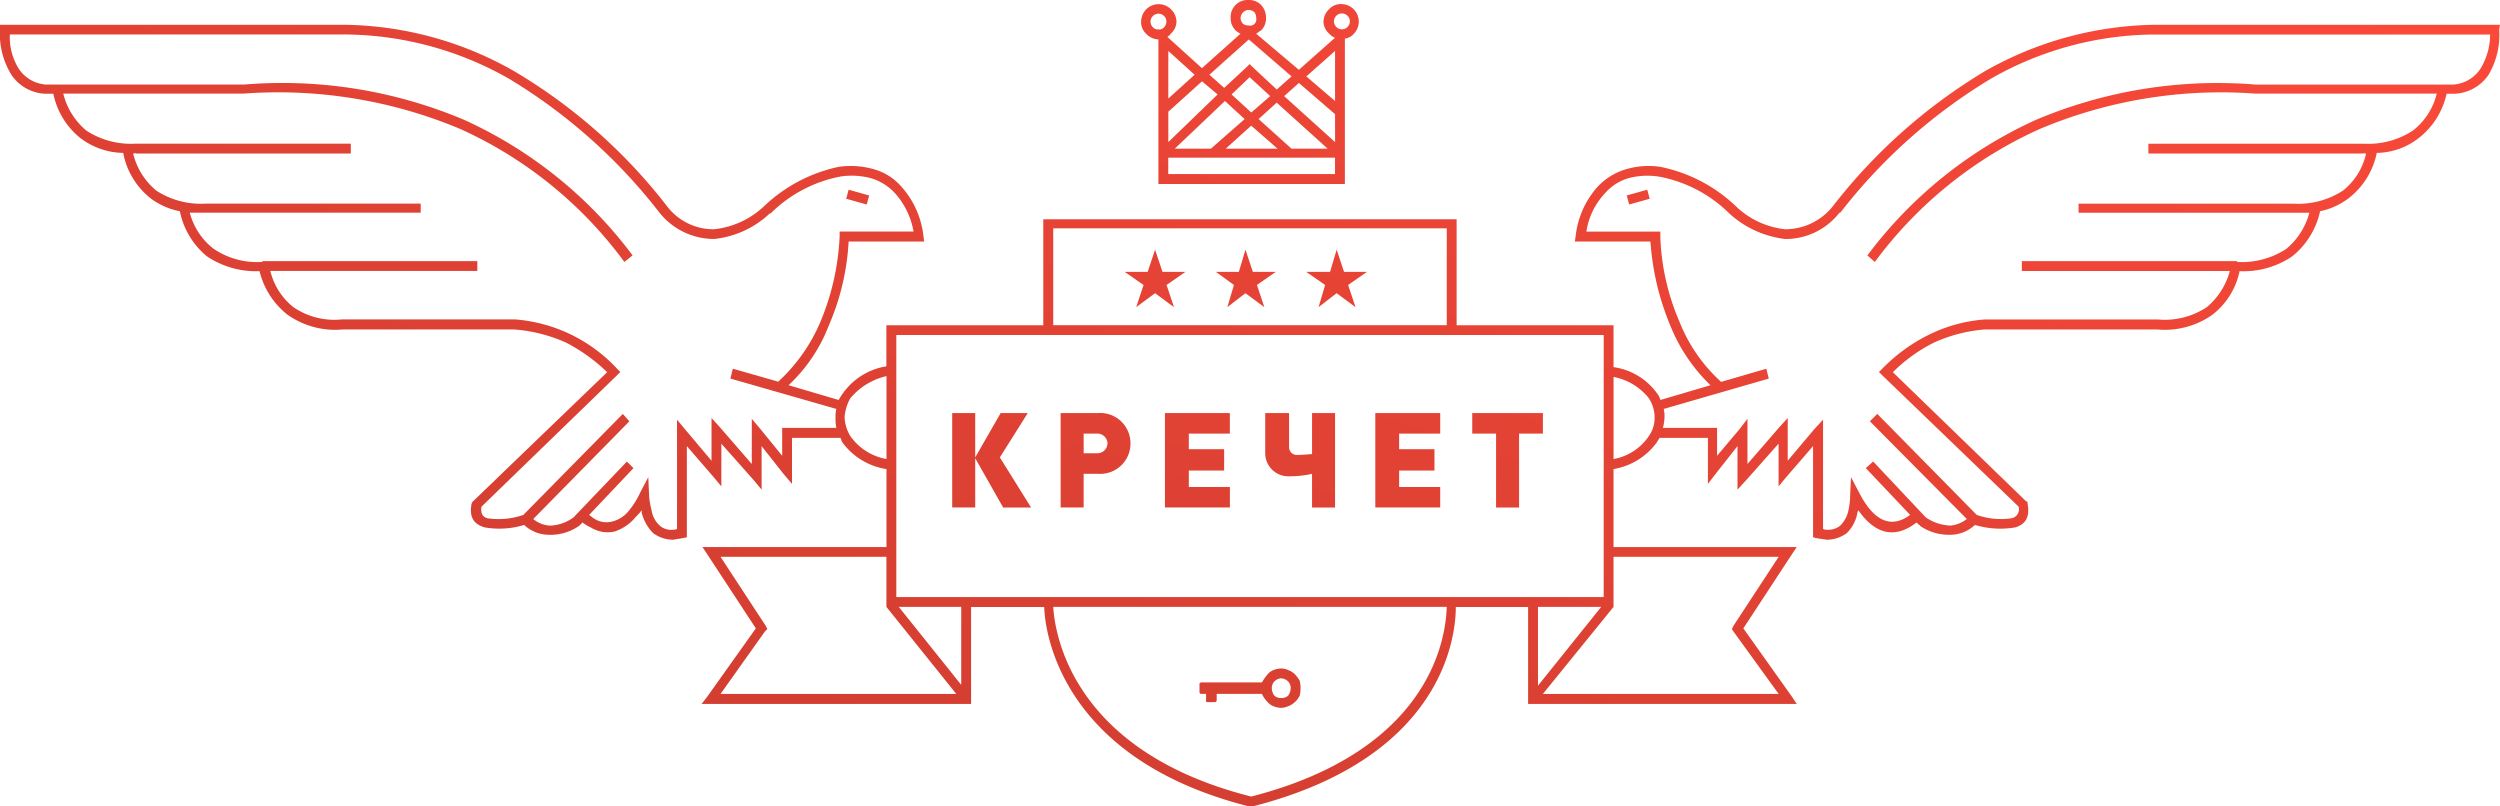 <svg xmlns="http://www.w3.org/2000/svg" width="186" height="60" viewBox="0 0 186 60">
    <defs>
        <style>
            .cls-1{fill:url(#linear-gradient)}
        </style>
        <linearGradient id="linear-gradient" x1="1" x2="0" y2="1" gradientUnits="objectBoundingBox">
            <stop offset="0" stop-color="#ff4a3a"/>
            <stop offset="1" stop-color="#bf392d"/>
        </linearGradient>
    </defs>
    <path id="Path_3" d="M434.933 635.426h-12.286v3.727l-5.257 6.477h17.543l-3.362-4.644-.122-.183.122-.244zm-54.339-25.112h30.379v7.886h11.675v3.116a4.788 4.788 0 0 1 3.24 1.955 1.228 1.228 0 0 1 .244.489l3.729-1.1a12.744 12.744 0 0 1-3-4.46 19.636 19.636 0 0 1-1.467-6.232h-5.623l.061-.428a6.579 6.579 0 0 1 1.589-3.6 4.714 4.714 0 0 1 2.139-1.344 5.963 5.963 0 0 1 2.567-.183 11.415 11.415 0 0 1 5.623 2.933 6.243 6.243 0 0 0 3.667 1.711 4.526 4.526 0 0 0 3.545-1.711 40.958 40.958 0 0 1 11.369-10.081 26.268 26.268 0 0 1 12.714-3.422H488.6l-.061.367a5.818 5.818 0 0 1-.795 3.361 3.218 3.218 0 0 1-2.567 1.405h-.55a5.736 5.736 0 0 1-2.078 3.3 5.194 5.194 0 0 1-3.117 1.1 5.7 5.7 0 0 1-2.078 3.361 5.275 5.275 0 0 1-2.139.978 5.9 5.9 0 0 1-2.078 3.36 6.45 6.45 0 0 1-3.912 1.1 5.505 5.505 0 0 1-2.017 3.238 6.146 6.146 0 0 1-4.1 1.1h-12.833a11.186 11.186 0 0 0-3.79.978 11.755 11.755 0 0 0-3.056 2.2l9.9 9.593.122.061v.122c.183.978-.122 1.528-.917 1.772a6.6 6.6 0 0 1-3-.183 2.7 2.7 0 0 1-1.834.733 3.835 3.835 0 0 1-2.262-.672v-.061h-.061l-.183-.183c-1.589 1.222-3.056.917-4.34-.917 0 .061-.061.122-.061.183a2.816 2.816 0 0 1-.795 1.528 2.535 2.535 0 0 1-1.528.489c-.245-.061-.489-.061-.734-.122l-.244-.061v-6.782l-1.956 2.261-.611.733v-3.177l-2.384 2.688-.672.733v-3.238l-1.589 2.016-.611.794v-3.422h-3.599c-.061.122-.122.183-.183.305a4.99 4.99 0 0 1-3.24 2.016v5.8h13.631l-.367.55-3.606 5.5 3.606 5.071.367.55h-19.987v-7.21h-5.379c0 1.955-.733 11.181-15.159 14.847h-.183c-13.875-3.483-15.22-12.77-15.281-14.847h-5.44v7.21H354.8l.428-.55 3.606-5.071-3.606-5.5-.367-.55h13.692v-5.8a4.984 4.984 0 0 1-3.3-2.016c-.061-.122-.061-.183-.122-.305h-3.606v3.422l-.672-.794-1.589-2.016v3.238l-.611-.733-2.384-2.688v3.177l-.611-.733-1.956-2.261v6.782l-.306.061c-.245.061-.489.061-.672.122a2.536 2.536 0 0 1-1.528-.489 3.344 3.344 0 0 1-.856-1.528v-.183a3.057 3.057 0 0 1-.428.489 3.419 3.419 0 0 1-1.589 1.1 2.369 2.369 0 0 1-1.773-.305 3.238 3.238 0 0 1-.611-.367l-.183.183-.061.061a3.72 3.72 0 0 1-2.262.672 2.7 2.7 0 0 1-1.834-.733 6.357 6.357 0 0 1-2.934.183c-.856-.244-1.161-.794-.978-1.772l.061-.122.061-.061 9.963-9.593a12.874 12.874 0 0 0-3.056-2.2 11.528 11.528 0 0 0-3.851-.978h-12.776a6.146 6.146 0 0 1-4.1-1.1 5.886 5.886 0 0 1-2.078-3.238 6.577 6.577 0 0 1-3.912-1.1 5.83 5.83 0 0 1-2.017-3.36 5.174 5.174 0 0 1-2.2-.978 5.639 5.639 0 0 1-2.017-3.361 5.381 5.381 0 0 1-3.178-1.1 5.666 5.666 0 0 1-2.017-3.3h-.611a3.2 3.2 0 0 1-2.506-1.405 5.8 5.8 0 0 1-.856-3.361v-.367h25.55a26.04 26.04 0 0 1 12.653 3.422 40.3 40.3 0 0 1 11.43 10.081 4.339 4.339 0 0 0 3.484 1.711 6.39 6.39 0 0 0 3.729-1.711 11.5 11.5 0 0 1 5.562-2.933 6.248 6.248 0 0 1 2.628.183 4.243 4.243 0 0 1 2.078 1.344 6.579 6.579 0 0 1 1.589 3.6l.061.428h-5.623a18.118 18.118 0 0 1-1.467 6.232 11.969 11.969 0 0 1-3 4.46l3.729 1.1a3.4 3.4 0 0 1 .306-.489 4.908 4.908 0 0 1 3.24-2.016V618.2h11.675v-7.882zm29.645 7.882v-7.21h-29.278v7.21zm15.1-9.409l-1.528.428-.183-.672 1.528-.428zm-59.6-.672l1.528.428-.183.672-1.528-.428zm36.308 4.46l.55 1.65h1.711l-1.406.977.55 1.65-1.406-1.039-1.345 1.039.489-1.65-1.406-.977h1.773zm-6.785 0l.55 1.65h1.711l-1.406.977.55 1.65-1.406-1.039-1.345 1.039.489-1.65-1.345-.977h1.711zm-6.724 0l.55 1.65h1.712l-1.406.977.55 1.65-1.406-1.039-1.406 1.039.55-1.65-1.406-.977h1.711zm-19.068 26.578l4.645 5.8v-5.8zm4.279 6.477l-5.2-6.477v-3.727h-12.343l3.362 5.132.122.245-.183.183-3.3 4.644zm-8.924-19.8a3.226 3.226 0 0 1-.061-.794 2.077 2.077 0 0 1 .061-.611l-7.885-2.261.183-.733 3.423.978h-.061a12.847 12.847 0 0 0 3.178-4.521 18.627 18.627 0 0 0 1.406-6.293v-.367h5.5a5.766 5.766 0 0 0-1.345-2.811 3.925 3.925 0 0 0-1.834-1.161 5.538 5.538 0 0 0-2.262-.122 10.079 10.079 0 0 0-5.2 2.75h-.061a7.111 7.111 0 0 1-4.1 1.894 5.186 5.186 0 0 1-4.1-1.955 40.824 40.824 0 0 0-11.186-9.959 24.941 24.941 0 0 0-12.347-3.3h-24.8a4.419 4.419 0 0 0 .672 2.566 2.636 2.636 0 0 0 2.017 1.161h14.731a34.727 34.727 0 0 1 16.381 2.627A32.316 32.316 0 0 1 349.665 613l-.611.489a30.952 30.952 0 0 0-12.225-9.9 34.989 34.989 0 0 0-16.076-2.627h-13.446a5.2 5.2 0 0 0 1.711 2.75 6.065 6.065 0 0 0 3.667.977H328.7v.733h-16.014v-.061a.225.225 0 0 1-.183.061 5.2 5.2 0 0 0 1.711 2.75 6.064 6.064 0 0 0 3.667.978H333.9v.672h-17.18a4.987 4.987 0 0 0 1.773 2.688 5.75 5.75 0 0 0 3.606.978l.061-.061h15.953v.733h-15.4a4.906 4.906 0 0 0 1.711 2.688 5.387 5.387 0 0 0 3.606.917h12.9a11.567 11.567 0 0 1 7.579 3.666l.244.244-.244.244-10.09 9.781c-.061.489.061.733.428.855a5.6 5.6 0 0 0 2.689-.244l7.4-7.515.489.55-7.152 7.271a2.173 2.173 0 0 0 1.222.489 3.1 3.1 0 0 0 1.773-.611l3.973-4.155.489.489-3.3 3.483c.183.122.306.244.428.306a1.671 1.671 0 0 0 1.284.183 2.267 2.267 0 0 0 1.284-.855 5.862 5.862 0 0 0 .795-1.283l.611-1.161.061 1.344a5.144 5.144 0 0 0 .183 1.1 1.921 1.921 0 0 0 .611 1.161 1.263 1.263 0 0 0 .978.305.551.551 0 0 0 .306-.061v-8.126l.611.733 1.956 2.322v-3.18l.611.672 2.384 2.75v-3.36l.672.794 1.589 1.955v-2.077h4.034zm3.729-3.849a4.965 4.965 0 0 0-2.689 1.65 3.355 3.355 0 0 0-.428 1.405 2.9 2.9 0 0 0 .428 1.405 4.16 4.16 0 0 0 2.689 1.711zm30.379 24.257a1.472 1.472 0 0 0 .367-.489 2.505 2.505 0 0 0 0-1.1 2.55 2.55 0 0 0-.367-.489 1.331 1.331 0 0 0-.489-.305 1.221 1.221 0 0 0-.55-.122 1.784 1.784 0 0 0-.55.122 1.1 1.1 0 0 0-.428.305 3.7 3.7 0 0 0-.428.611h-4.523c-.061 0-.061.061-.122.061v.672a.132.132 0 0 0 .122.122h.367v.55c0 .061.061.061.122.061H393a.131.131 0 0 0 .122-.122v-.489h3.362a2.192 2.192 0 0 0 .428.611 1.1 1.1 0 0 0 .428.306 1.788 1.788 0 0 0 .55.122 1.46 1.46 0 0 0 .55-.122 1.331 1.331 0 0 0 .489-.306zm-1.039-.305a.694.694 0 0 1-.489-.183.986.986 0 0 1-.183-.55.694.694 0 0 1 .183-.489.755.755 0 0 1 .489-.244.775.775 0 0 1 .55.244.694.694 0 0 1 .183.489.986.986 0 0 1-.183.55.747.747 0 0 1-.552.185zm24.755-17.78a4.014 4.014 0 0 0 2.628-1.711 2.377 2.377 0 0 0 .428-1.405 2.656 2.656 0 0 0-.428-1.405 4.415 4.415 0 0 0-2.628-1.589zm3.729-3.727a2.078 2.078 0 0 1 .061.611 3.093 3.093 0 0 1-.122.794h4.034v2.077l1.65-1.955.611-.794v3.361l2.384-2.749.611-.672v3.177l1.956-2.322.672-.733v8.126a.368.368 0 0 0 .245.061 1.413 1.413 0 0 0 1.039-.305 2.3 2.3 0 0 0 .611-1.161 5.477 5.477 0 0 0 .122-1.1l.061-1.344.611 1.161c1.1 2.138 2.384 2.688 3.79 1.65l-3.3-3.483.55-.489 3.912 4.155a3.429 3.429 0 0 0 1.834.611 2.36 2.36 0 0 0 1.222-.489l-7.213-7.271.55-.55 7.4 7.515a5.364 5.364 0 0 0 2.628.244.686.686 0 0 0 .489-.855l-10.147-9.776-.245-.244.245-.244a12.771 12.771 0 0 1 3.545-2.566 11.291 11.291 0 0 1 4.1-1.1h12.836a5.667 5.667 0 0 0 3.667-.916 5.267 5.267 0 0 0 1.712-2.688h-15.473v-.733h16.014v.061a6.064 6.064 0 0 0 3.667-.978 5.268 5.268 0 0 0 1.711-2.688h-17.174v-.672h16.014a6.065 6.065 0 0 0 3.667-.978 4.86 4.86 0 0 0 1.711-2.75.225.225 0 0 1-.183-.061v.061h-16.014v-.733h16.014a6.064 6.064 0 0 0 3.667-.978 4.932 4.932 0 0 0 1.773-2.75h-13.508a34.726 34.726 0 0 0-16.014 2.627 31.122 31.122 0 0 0-12.286 9.9l-.55-.489a32.315 32.315 0 0 1 12.53-10.081 34.727 34.727 0 0 1 16.381-2.627h14.67a2.636 2.636 0 0 0 2.017-1.161 4.917 4.917 0 0 0 .733-2.566H463.05a24.772 24.772 0 0 0-12.347 3.3 40.824 40.824 0 0 0-11.186 9.959h-.061a5.077 5.077 0 0 1-4.034 1.955 7.438 7.438 0 0 1-4.156-1.894 10.014 10.014 0 0 0-5.257-2.75 5.538 5.538 0 0 0-2.262.122 3.75 3.75 0 0 0-1.773 1.161 5.281 5.281 0 0 0-1.345 2.811h5.5v.367a17.274 17.274 0 0 0 1.406 6.293 11.982 11.982 0 0 0 3.117 4.521l3.362-.978.183.733zm-51.222 7.332v-3.666l2.078 3.666h2.078l-2.323-3.727 2.078-3.3h-2.017l-1.895 3.3v-3.3h-1.711v7.026zm11.552-4.766a2.249 2.249 0 0 0-2.384-2.261h-2.812v7.026h1.711v-2.505h1.1a2.25 2.25 0 0 0 2.384-2.258zm-1.711 0a.758.758 0 0 1-.795.733h-.978v-1.466h.978a.758.758 0 0 1 .798.735zm9.107 4.766v-1.527h-3.056v-1.221h2.628v-1.589h-2.628v-1.161h3.052v-1.528h-4.829v7.026zm7.824 0v-7.026h-1.711v3.055c-.183 0-.672.061-1.1.061a.577.577 0 0 1-.611-.611v-2.505h-1.773v2.994a1.718 1.718 0 0 0 1.773 1.711 7.841 7.841 0 0 0 1.711-.183v2.505zm7.824 0v-1.527h-3.056v-1.221h2.628v-1.589h-2.628v-1.161h3.056v-1.528h-4.829v7.026zm7.64-5.5v-1.528h-5.257v1.528h1.773v5.5h1.711v-5.5zm-.367 12.892v5.866l4.707-5.866zm-6.785 0h-29.279c.122 2.016 1.406 10.754 14.731 14.114 13.753-3.541 14.486-12.278 14.547-14.111zm11.675-20.224h-52.629v19.494h52.628zM395.508 594a1.245 1.245 0 0 1 .917.367 1.387 1.387 0 0 1 .367.978 1.243 1.243 0 0 1-.367.917c-.122.061-.245.183-.367.244l3.178 2.688 2.689-2.383a1.1 1.1 0 0 1-.428-.305 1.194 1.194 0 0 1-.428-.917 1.3 1.3 0 0 1 .428-.916 1.153 1.153 0 0 1 .917-.367 1.3 1.3 0 0 1 .917 2.2 1.062 1.062 0 0 1-.672.367v10.815h-13.874v-10.755a1.3 1.3 0 0 1-.917-.428 1.152 1.152 0 0 1-.367-.917 1.3 1.3 0 0 1 2.2-.916 1.3 1.3 0 0 1 .428.916 1.194 1.194 0 0 1-.428.917c-.061.122-.183.183-.244.244l2.567 2.322 2.873-2.566a1.278 1.278 0 0 1-.367-.244 1.243 1.243 0 0 1-.367-.917 1.262 1.262 0 0 1 1.345-1.344zm6.418 12.953v-1.222h-12.408v1.222zm-.55-1.894l-3.79-3.422-1.345 1.222 2.445 2.2zm-3.729 0l-1.956-1.711-1.895 1.711zm-4.951 0l2.506-2.2-1.467-1.344-3.729 3.544zm3-2.688l1.406-1.222-1.528-1.405-1.345 1.283zm-6.173 2.2l3.667-3.544-1.161-.977-2.506 2.261zm4.156-4.032l1.65-1.528.244-.244.245.244 1.773 1.65 1.1-.978-3.178-2.749-2.934 2.627zm-4.156.794l1.956-1.772-1.956-1.772zm-.733-5.132v-.061l.061.061a.528.528 0 0 0 .367-.183.591.591 0 1 0-.428.183zm11 3.483l2.139 1.833v-3.727zm2.139 2.811l-2.689-2.322-1.1.978 3.79 3.422zm.917-7.332a.591.591 0 1 0 .183.428.555.555 0 0 0-.186-.43zm-6.907-.244a.66.66 0 0 0-.428-.183.626.626 0 0 0-.611.611.66.66 0 0 0 .183.428.713.713 0 0 0 .428.122.458.458 0 0 0 .55-.55.712.712 0 0 0-.125-.431z" class="cls-1" data-name="Path 3" transform="translate(-302.6 -594)"/>
</svg>
